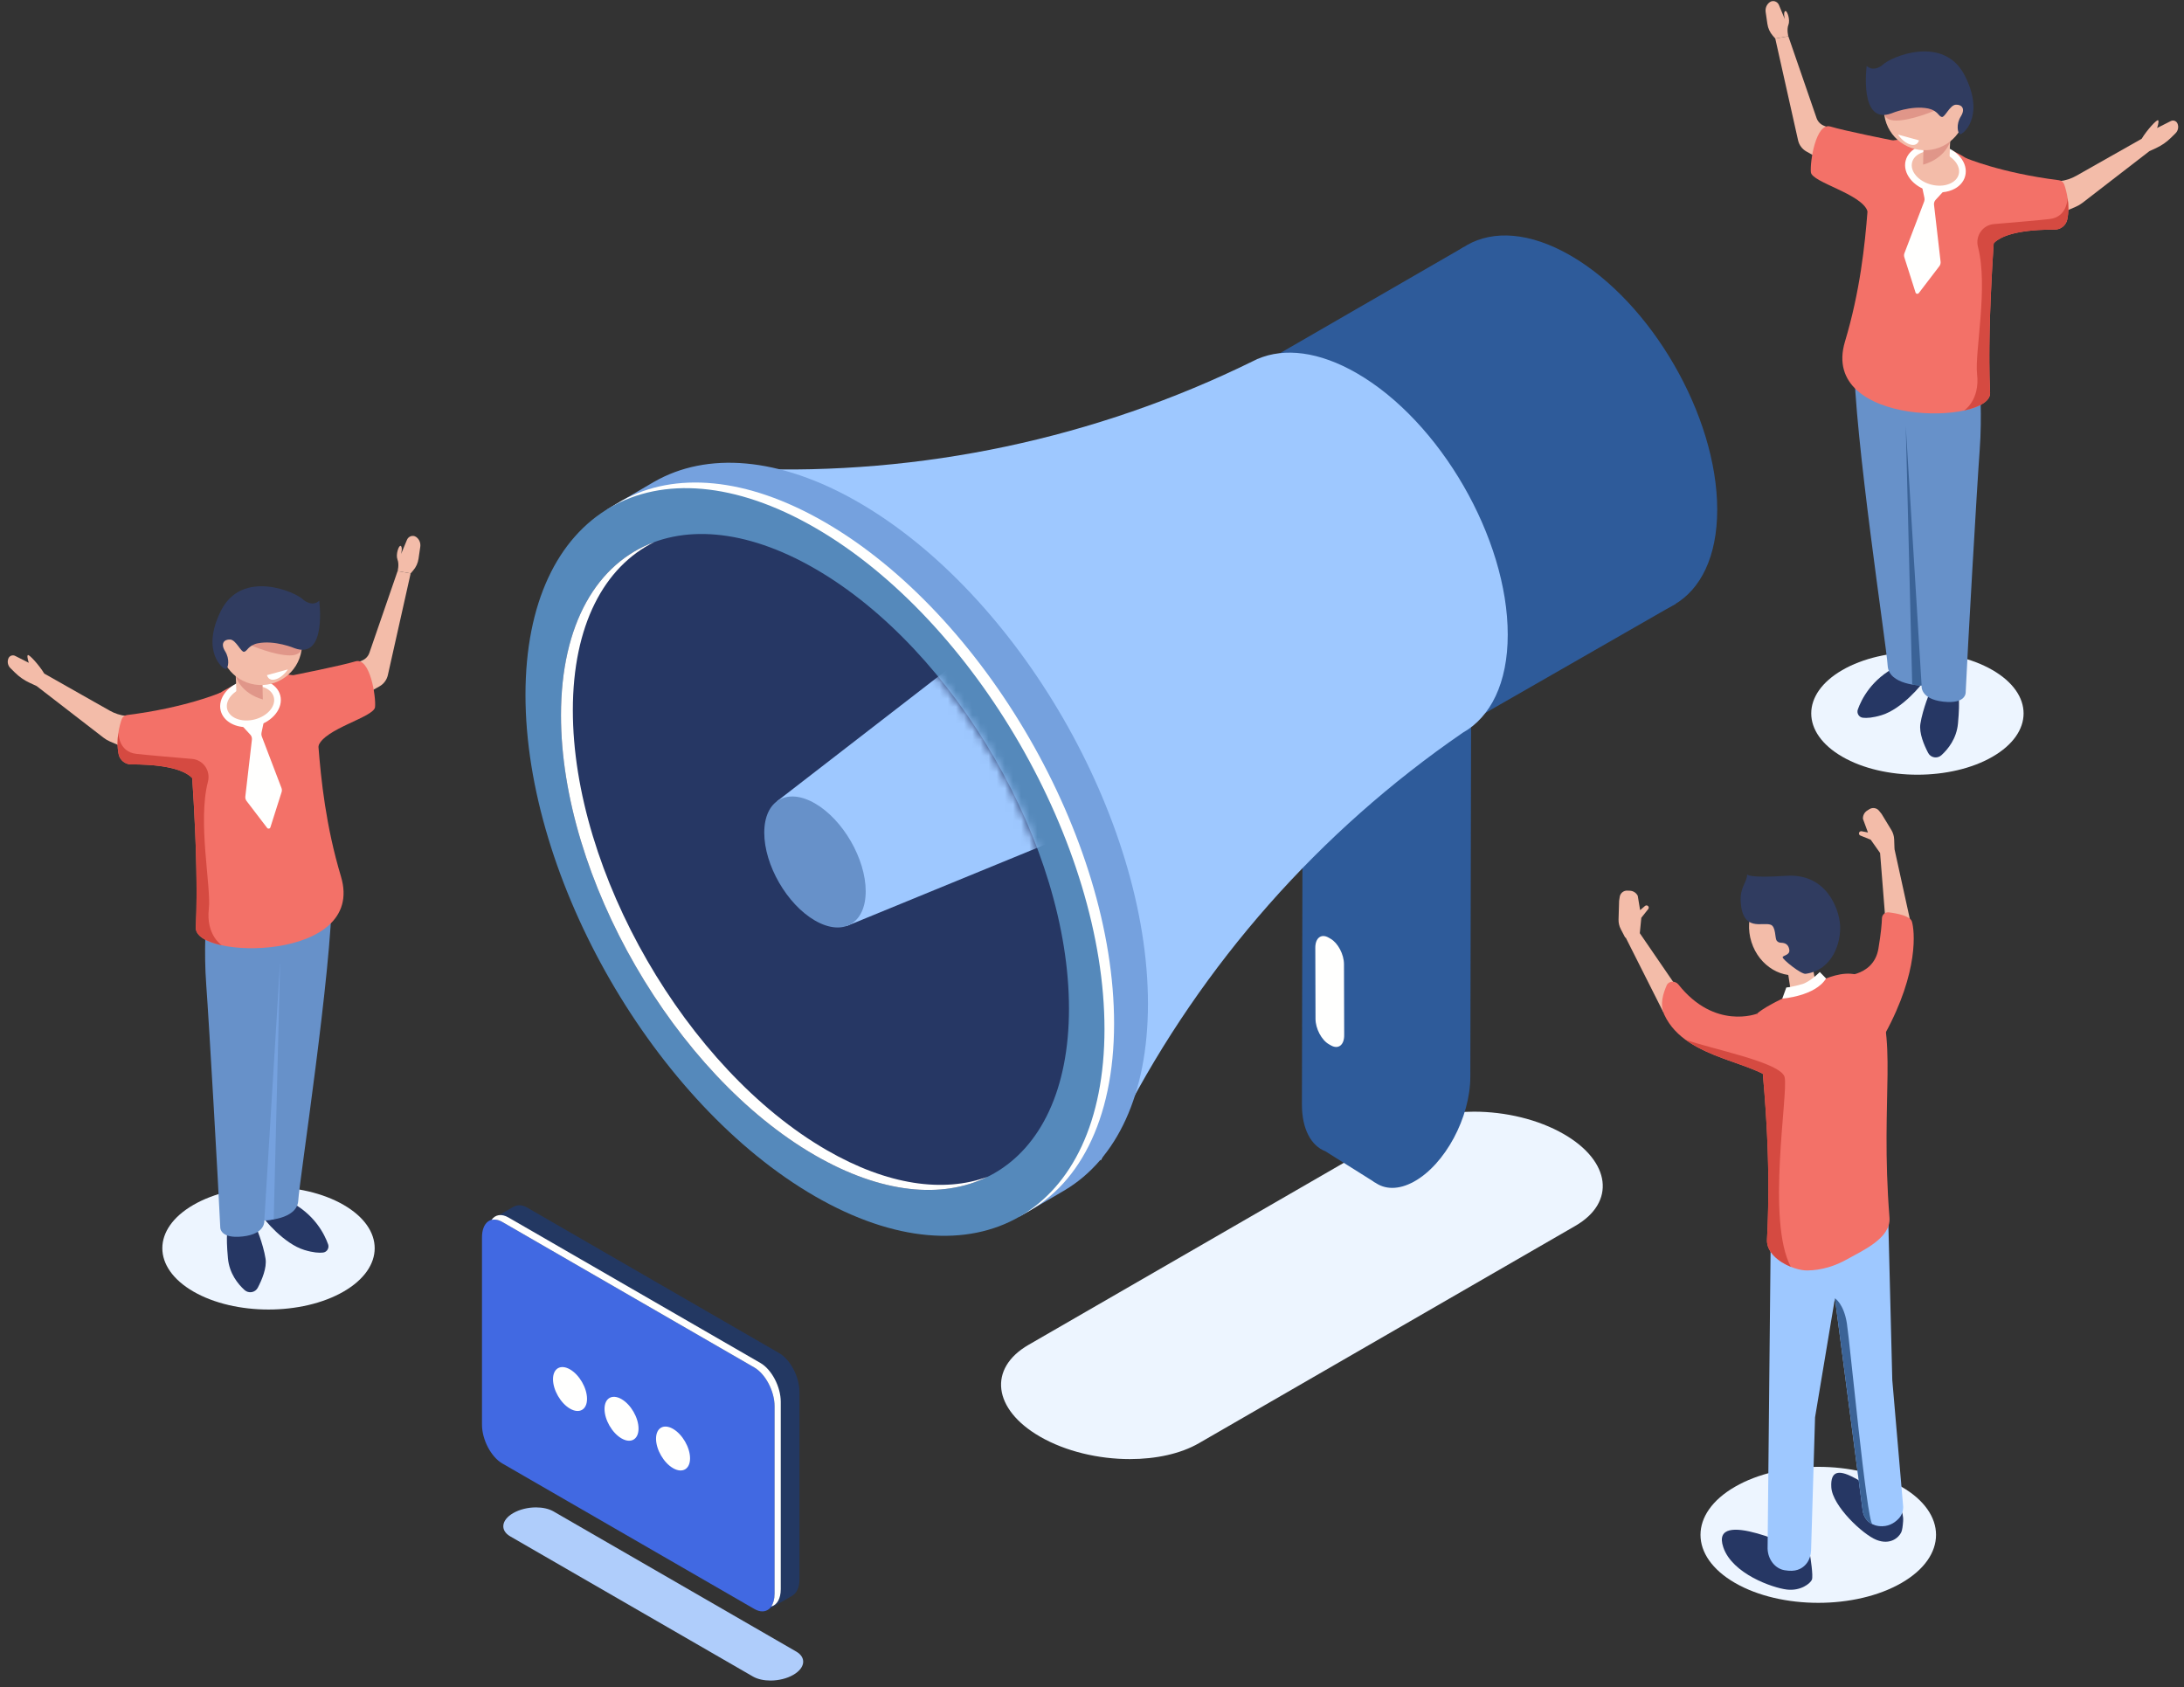 <?xml version="1.0" encoding="UTF-8"?>
<svg width="268px" height="207px" viewBox="0 0 268 207" version="1.1" xmlns="http://www.w3.org/2000/svg" xmlns:xlink="http://www.w3.org/1999/xlink">
    <rect x="0" y="0" width="268" height="207" fill="#333333" stroke="none"/>
    <title>1028</title>
    <defs>
        <path d="M62.365,58.524 C62.365,78.401 48.411,86.456 31.197,76.518 C13.984,66.58 0.029,42.411 0.029,22.535 C0.029,2.659 13.984,-5.398 31.197,4.541 C48.411,14.479 62.365,38.648 62.365,58.524" id="path-1"></path>
    </defs>
    <g id="Page-1" stroke="none" stroke-width="1" fill="none" fill-rule="evenodd">
        <g id="11-copy-6" transform="translate(-73, -166)">
            <g id="1028" transform="translate(73, 166)">
                <path d="M94.547,206.212 C93.741,206.212 92.972,206.049 92.396,205.718 L62.618,188.524 C61.348,187.792 61.507,186.512 62.973,185.666 C63.774,185.203 64.801,184.965 65.774,184.965 C66.58,184.965 67.35,185.128 67.925,185.46 L97.703,202.653 C98.973,203.386 98.814,204.666 97.348,205.512 C96.547,205.975 95.52,206.212 94.547,206.212" id="Fill-1" fill="#AFCDFB"></path>
                <path d="M235.288,95.06 C231.953,95.06 228.619,94.326 226.074,92.857 C220.986,89.919 220.986,85.156 226.073,82.219 C228.617,80.75 231.952,80.016 235.286,80.016 C238.621,80.016 241.955,80.75 244.499,82.219 C249.587,85.157 249.588,89.919 244.5,92.857 C241.957,94.326 238.622,95.06 235.288,95.06" id="Fill-2" fill="#EDF5FF"></path>
                <path d="M236.052,83.575 C235.906,83.938 233.4,86.989 230.894,87.753 C229.804,88.084 229.071,88.127 228.591,88.07 C228.109,88.013 227.812,87.516 227.974,87.059 C228.405,85.845 229.641,83.316 232.782,81.759 C237.032,79.651 236.052,83.575 236.052,83.575" id="Fill-3" fill="#263764"></path>
                <path d="M236.886,84.747 C236.886,84.747 235.942,86.963 235.652,88.815 C235.475,89.945 236.095,91.413 236.606,92.387 C236.922,92.99 237.725,93.126 238.231,92.668 C239.05,91.924 240.093,90.633 240.265,88.779 C240.556,85.655 240.265,85.111 240.265,85.111 L236.886,84.747" id="Fill-4" fill="#263764"></path>
                <path d="M242.925,46.99 C242.925,46.99 243.252,50.93 242.925,55.29 C242.598,59.648 241.427,80.033 241.21,84.937 C241.21,84.937 241.318,86.422 238.444,86.095 C235.57,85.768 235.802,84.12 235.802,84.12 C235.802,84.12 231.765,84.065 231.638,81.686 C231.511,79.306 227.504,53.274 227.504,43.915 L242.925,46.99" id="Fill-5" fill="#6791C9"></path>
                <path d="M235.802,84.12 C235.802,84.12 235.301,84.112 234.648,84 L233.858,52.312 L235.802,84.12" id="Fill-6" fill="#3B6397"></path>
                <path d="M238.656,18.074 C245.177,20.777 245.046,24.631 245.046,24.631 C245.046,24.631 243.768,38.763 244.205,48.2 C244.387,52.146 223.244,52.447 226.396,41.921 C230.115,29.511 228.721,19.464 230.461,17.949 C232.201,16.434 236.969,17.375 238.656,18.074" id="Fill-7" fill="#F37168"></path>
                <path d="M240.754,21.491 C240.413,22.815 238.678,23.514 236.879,23.05 C235.081,22.586 233.899,21.138 234.24,19.814 C234.58,18.49 236.316,17.792 238.115,18.256 C239.913,18.719 241.095,20.168 240.754,21.491" id="Fill-8" fill="#F3BCA9"></path>
                <path d="M237,18.521 C236.567,18.521 236.153,18.596 235.784,18.744 C235.175,18.989 234.768,19.405 234.636,19.916 C234.352,21.019 235.404,22.247 236.982,22.653 C237.769,22.856 238.559,22.824 239.21,22.561 C239.818,22.316 240.225,21.9 240.357,21.389 C240.489,20.879 240.333,20.318 239.919,19.81 C239.475,19.266 238.798,18.855 238.012,18.653 C237.672,18.565 237.331,18.521 237,18.521 Z M237.992,23.603 C237.593,23.603 237.183,23.552 236.777,23.447 C234.763,22.927 233.447,21.252 233.843,19.711 C234.041,18.942 234.622,18.328 235.477,17.984 C236.29,17.658 237.263,17.613 238.217,17.859 C239.17,18.104 240,18.614 240.554,19.292 C241.137,20.007 241.349,20.825 241.151,21.594 C240.953,22.363 240.372,22.977 239.516,23.321 C239.05,23.509 238.53,23.603 237.992,23.603 L237.992,23.603 Z" id="Fill-9" fill="#FFFFFE"></path>
                <path d="M236.042,17.78 C236.042,17.78 236.098,18.041 235.985,20.108 C235.949,20.757 238.224,21.364 238.812,20.776 C239.4,20.189 239.165,19.576 239.306,17.366 C239.447,15.155 236.042,17.78 236.042,17.78" id="Fill-10" fill="#F3BCA9"></path>
                <path d="M239.306,17.366 C239.306,17.366 238.746,19.416 235.985,20.202 L236.026,18.339 L239.306,17.366" id="Fill-11" fill="#E09689"></path>
                <path d="M241.055,12.158 C241.749,14.842 240.136,17.58 237.452,18.274 C234.768,18.967 232.03,17.354 231.336,14.671 C230.642,11.986 232.255,9.249 234.939,8.554 C237.623,7.861 240.361,9.474 241.055,12.158" id="Fill-12" fill="#F3BCA9"></path>
                <path d="M237.348,13.598 C237.348,13.598 234.585,14.782 232.671,14.795 C230.757,14.809 231.179,13.207 231.179,13.207 L236.859,12.386 L237.348,13.598" id="Fill-13" fill="#E09689"></path>
                <path d="M232.101,13.91 C232.101,13.91 234.508,12.888 236.62,13.315 C237.116,13.414 237.576,13.68 237.896,14.072 C238,14.201 238.133,14.319 238.283,14.352 C238.657,14.437 239.27,12.883 239.998,12.848 C240.726,12.812 241.212,13.328 240.615,14.284 C240.018,15.239 240.219,16.309 240.494,16.461 C240.769,16.615 243.682,14.384 241.112,9.295 C238.543,4.205 232.016,6.946 231.001,7.978 C231.001,7.978 229.932,8.909 229.062,8.08 C229.062,8.08 228.088,15.383 232.101,13.91" id="Fill-14" fill="#303C60"></path>
                <path d="M227.272,16.917 L223.765,15.405 C223.364,15.232 223.053,14.898 222.91,14.484 L219.448,4.45 L217.844,4.728 L220.642,17.215 C220.773,17.798 221.145,18.299 221.666,18.59 L227.504,21.869 L227.272,16.917" id="Fill-15" fill="#F3BCA9"></path>
                <path d="M263.752,18.549 L264.557,18.18 C265.241,17.865 265.866,17.434 266.403,16.904 L266.963,16.351 C267.279,16.04 267.373,15.567 267.201,15.158 C267.066,14.838 266.69,14.7 266.38,14.856 L264.7,15.705 C264.7,15.705 264.963,14.961 264.836,14.767 C264.709,14.574 263.409,16.009 262.808,17.027 C262.207,18.045 263.752,18.549 263.752,18.549" id="Fill-16" fill="#F3BCA9"></path>
                <path d="M249.759,22.562 L252.757,22.227 C253.467,22.148 254.153,21.926 254.773,21.575 L262.808,17.027 L263.752,18.549 L255.538,24.891 C255.283,25.087 255.006,25.25 254.711,25.376 L249.813,27.47 L249.759,22.562" id="Fill-17" fill="#F3BCA9"></path>
                <path d="M217.844,4.728 L217.537,4.376 C217.185,3.969 216.956,3.471 216.878,2.939 L216.665,1.475 C216.598,1.02 216.776,0.557 217.146,0.283 L217.186,0.254 C217.575,-0.015 218.116,0.18 218.297,0.617 L219.019,2.36 C219.019,2.36 218.791,1.456 219.082,1.357 C219.296,1.283 219.701,2.404 219.461,3.028 C219.222,3.65 219.448,4.45 219.448,4.45 L217.844,4.728" id="Fill-18" fill="#F3BCA9"></path>
                <path d="M234.204,16.87 L232.909,16.515 C232.909,16.515 233.527,17.488 234.43,17.736 C235.333,17.983 235.473,17.219 235.473,17.219 L234.204,16.87" id="Fill-19" fill="#FFFFFE"></path>
                <path d="M232.26,17.228 C232.26,17.228 226.403,16.071 224.615,15.528 C222.826,14.985 222.079,19.897 222.215,21.143 C222.351,22.387 228.441,23.777 229.165,25.912 C229.89,28.047 232.26,17.228 232.26,17.228" id="Fill-20" fill="#F37168"></path>
                <path d="M241.216,19.385 C241.216,19.385 245.497,21.221 252.661,22.116 C252.952,22.152 253.202,22.345 253.298,22.623 C253.574,23.416 254.045,25.148 253.678,26.929 C253.525,27.664 252.861,28.179 252.111,28.174 C249.868,28.159 245.042,28.373 244.258,30.47 C243.232,33.217 241.216,19.385 241.216,19.385" id="Fill-21" fill="#F37168"></path>
                <path d="M238.698,23.246 L237.523,24.521 C237.371,24.686 237.298,24.91 237.325,25.134 L238.131,32.111 C238.154,32.307 238.099,32.504 237.98,32.66 L235.455,35.964 C235.343,36.11 235.112,36.07 235.057,35.894 L233.681,31.567 C233.63,31.404 233.634,31.227 233.695,31.066 L236.114,24.729 C236.167,24.59 236.179,24.439 236.149,24.293 L235.794,22.613 L238.698,23.246" id="Fill-22" fill="#FFFFFE"></path>
                <path d="M251.52,26.875 C250.239,27.024 247.094,27.295 244.675,27.496 C243.29,27.612 242.369,28.948 242.719,30.294 C244.009,35.244 242.302,43.202 242.609,45.896 C242.978,49.119 241.025,50.365 241.015,50.372 C242.944,49.954 244.25,49.193 244.205,48.2 C243.937,42.404 244.316,34.841 244.647,29.865 C246.055,28.328 250.141,28.159 252.135,28.174 C252.896,28.18 253.537,27.636 253.686,26.89 C253.871,25.961 253.828,25.052 253.708,24.28 C253.708,24.331 253.707,26.621 251.52,26.875" id="Fill-23" fill="#D54A41"></path>
                <path d="M32.949,160.685 C29.615,160.685 26.28,159.95 23.736,158.482 C18.648,155.544 18.648,150.781 23.736,147.844 C26.28,146.375 29.615,145.64 32.949,145.64 C36.284,145.64 39.618,146.375 42.162,147.844 C47.25,150.781 47.25,155.544 42.162,158.482 C39.618,159.95 36.283,160.685 32.949,160.685" id="Fill-24" fill="#EDF5FF"></path>
                <path d="M32.185,149.199 C32.33,149.563 34.836,152.614 37.343,153.376 C38.433,153.708 39.165,153.752 39.646,153.695 C40.127,153.637 40.425,153.14 40.263,152.683 C39.831,151.469 38.595,148.94 35.455,147.383 C31.204,145.277 32.185,149.199 32.185,149.199" id="Fill-25" fill="#263764"></path>
                <path d="M31.349,150.372 C31.349,150.372 32.294,152.588 32.584,154.44 C32.762,155.57 32.142,157.038 31.631,158.011 C31.314,158.615 30.511,158.75 30.006,158.292 C29.187,157.549 28.144,156.258 27.972,154.403 C27.68,151.28 27.972,150.734 27.972,150.734 L31.349,150.372" id="Fill-26" fill="#263764"></path>
                <path d="M25.312,112.614 C25.312,112.614 24.985,116.555 25.312,120.913 C25.639,125.273 26.809,145.658 27.027,150.561 C27.027,150.561 26.917,152.046 29.793,151.72 C32.666,151.393 32.435,149.744 32.435,149.744 C32.435,149.744 36.471,149.69 36.599,147.311 C36.725,144.932 40.733,118.899 40.733,109.539 L25.312,112.614" id="Fill-27" fill="#6791C9"></path>
                <path d="M32.435,149.744 C32.435,149.744 32.935,149.737 33.588,149.625 L34.378,117.937 L32.435,149.744" id="Fill-28" fill="#75A1DE"></path>
                <path d="M29.581,83.699 C23.06,86.402 23.191,90.257 23.191,90.257 C23.191,90.257 24.468,104.388 24.032,113.825 C23.85,117.77 44.993,118.071 41.839,107.546 C38.122,95.136 39.515,85.089 37.775,83.573 C36.034,82.058 31.267,82.999 29.581,83.699" id="Fill-29" fill="#F37168"></path>
                <path d="M27.482,87.116 C27.824,88.441 29.559,89.138 31.357,88.675 C33.156,88.211 34.337,86.762 33.996,85.438 C33.655,84.114 31.921,83.417 30.122,83.88 C28.324,84.343 27.142,85.792 27.482,87.116" id="Fill-30" fill="#F3BCA9"></path>
                <path d="M27.879,87.014 C28.164,88.117 29.677,88.683 31.255,88.278 C32.832,87.872 33.884,86.644 33.599,85.541 C33.316,84.438 31.8,83.873 30.224,84.277 C28.646,84.683 27.595,85.912 27.879,87.014 Z M30.259,89.226 C28.717,89.226 27.403,88.448 27.086,87.219 C26.689,85.678 28.005,84.002 30.02,83.483 C32.036,82.966 33.996,83.796 34.393,85.336 C34.79,86.877 33.473,88.552 31.46,89.072 C31.053,89.176 30.649,89.226 30.259,89.226 L30.259,89.226 Z" id="Fill-31" fill="#FFFFFE"></path>
                <path d="M32.195,83.404 C32.195,83.404 32.139,83.666 32.252,85.732 C32.287,86.382 30.013,86.989 29.424,86.401 C28.837,85.812 29.072,85.201 28.93,82.99 C28.789,80.779 32.195,83.404 32.195,83.404" id="Fill-32" fill="#F3BCA9"></path>
                <path d="M28.93,82.99 C28.93,82.99 29.491,85.04 32.252,85.827 L32.21,83.963 L28.93,82.99" id="Fill-33" fill="#E09689"></path>
                <path d="M27.181,77.782 C26.487,80.466 28.101,83.204 30.785,83.898 C33.468,84.592 36.206,82.979 36.9,80.295 C37.594,77.611 35.981,74.873 33.298,74.18 C30.614,73.486 27.875,75.099 27.181,77.782" id="Fill-34" fill="#F3BCA9"></path>
                <path d="M30.888,79.223 C30.888,79.223 33.652,80.407 35.565,80.421 C37.478,80.434 37.057,78.832 37.057,78.832 L31.377,78.011 L30.888,79.223" id="Fill-35" fill="#E09689"></path>
                <path d="M36.136,79.535 C36.136,79.535 33.728,78.513 31.616,78.939 C31.119,79.039 30.659,79.305 30.34,79.698 C30.236,79.826 30.104,79.943 29.954,79.977 C29.579,80.062 28.966,78.508 28.239,78.472 C27.511,78.438 27.025,78.952 27.622,79.908 C28.218,80.863 28.017,81.933 27.743,82.086 C27.467,82.24 24.555,80.009 27.124,74.919 C29.693,69.829 36.22,72.571 37.236,73.602 C37.236,73.602 38.304,74.534 39.174,73.704 C39.174,73.704 40.149,81.007 36.136,79.535" id="Fill-36" fill="#303C60"></path>
                <path d="M40.965,82.541 L44.472,81.03 C44.873,80.857 45.183,80.522 45.326,80.109 L48.789,70.075 L50.393,70.354 L47.594,82.841 C47.463,83.423 47.092,83.923 46.571,84.216 L40.733,87.495 L40.965,82.541" id="Fill-37" fill="#F3BCA9"></path>
                <path d="M4.485,84.173 L3.68,83.804 C2.995,83.49 2.369,83.058 1.833,82.528 L1.273,81.976 C0.957,81.663 0.864,81.191 1.036,80.782 C1.171,80.463 1.547,80.324 1.857,80.481 L3.537,81.329 C3.537,81.329 3.274,80.586 3.4,80.392 C3.527,80.199 4.827,81.634 5.429,82.651 C6.03,83.669 4.485,84.173 4.485,84.173" id="Fill-38" fill="#F3BCA9"></path>
                <path d="M18.478,88.187 L15.479,87.851 C14.77,87.773 14.084,87.55 13.462,87.199 L5.429,82.651 L4.485,84.173 L12.699,90.516 C12.952,90.712 13.23,90.874 13.524,91 L18.424,93.095 L18.478,88.187" id="Fill-39" fill="#F3BCA9"></path>
                <path d="M50.393,70.354 L50.699,70 C51.051,69.594 51.28,69.095 51.358,68.562 L51.572,67.1 C51.639,66.644 51.461,66.181 51.091,65.908 L51.05,65.879 C50.662,65.611 50.119,65.804 49.939,66.24 L49.218,67.984 C49.218,67.984 49.445,67.082 49.154,66.981 C48.94,66.908 48.536,68.029 48.774,68.651 C49.014,69.274 48.789,70.075 48.789,70.075 L50.393,70.354" id="Fill-40" fill="#F3BCA9"></path>
                <path d="M34.033,82.496 L35.328,82.139 C35.328,82.139 34.71,83.112 33.806,83.36 C32.903,83.608 32.762,82.843 32.762,82.843 L34.033,82.496" id="Fill-41" fill="#FFFFFE"></path>
                <path d="M35.976,82.853 C35.976,82.853 41.833,81.695 43.622,81.152 C45.41,80.608 46.157,85.521 46.021,86.767 C45.886,88.012 39.795,89.401 39.071,91.537 C38.346,93.672 35.976,82.853 35.976,82.853" id="Fill-42" fill="#F37168"></path>
                <path d="M27.02,85.008 C27.02,85.008 22.739,86.846 15.576,87.741 C15.284,87.777 15.035,87.97 14.938,88.247 C14.662,89.041 14.19,90.773 14.559,92.554 C14.711,93.288 15.376,93.803 16.126,93.798 C18.368,93.783 23.195,93.998 23.978,96.095 C25.004,98.842 27.02,85.008 27.02,85.008" id="Fill-43" fill="#F37168"></path>
                <path d="M29.539,88.871 L30.712,90.145 C30.865,90.311 30.938,90.535 30.912,90.758 L30.105,97.736 C30.082,97.932 30.137,98.128 30.256,98.285 L32.782,101.589 C32.894,101.735 33.125,101.695 33.18,101.52 L34.555,97.192 C34.607,97.028 34.602,96.851 34.54,96.691 L32.121,90.353 C32.069,90.214 32.057,90.063 32.088,89.918 L32.441,88.238 L29.539,88.871" id="Fill-44" fill="#FFFFFE"></path>
                <path d="M16.716,92.5 C17.998,92.648 21.142,92.919 23.56,93.121 C24.947,93.236 25.867,94.572 25.517,95.919 C24.228,100.868 25.935,108.827 25.626,111.52 C25.258,114.743 27.211,115.99 27.222,115.996 C25.292,115.58 23.986,114.818 24.032,113.825 C24.3,108.028 23.921,100.466 23.589,95.49 C22.18,93.952 18.096,93.783 16.101,93.798 C15.34,93.805 14.7,93.26 14.551,92.514 C14.366,91.586 14.408,90.677 14.528,89.905 C14.528,89.954 14.529,92.245 16.716,92.5" id="Fill-45" fill="#D54A41"></path>
                <path d="M95.615,166.033 L64.689,148.177 C64.076,147.824 63.523,147.811 63.089,148.049 L63.091,148.029 L60.092,149.763 C60.092,149.763 61.42,150.247 62.2,150.533 L62.2,173.055 C62.2,174.887 63.314,177.016 64.689,177.809 L94.249,194.876 L94.249,197.519 L97.279,195.772 L97.263,195.767 C97.775,195.455 98.103,194.769 98.103,193.784 L98.103,170.788 C98.103,168.955 96.989,166.826 95.615,166.033" id="Fill-46" fill="#233862"></path>
                <path d="M92.56,197.425 L61.633,179.57 C60.26,178.777 59.145,176.648 59.145,174.815 L59.145,151.819 C59.145,149.987 60.26,149.145 61.633,149.939 L92.56,167.794 C93.934,168.588 95.049,170.716 95.049,172.548 L95.049,195.544 C95.049,197.377 93.934,198.218 92.56,197.425" id="Fill-47" fill="#4169E2"></path>
                <path d="M93.319,167.248 L62.393,149.392 C61.522,148.889 60.758,149.046 60.314,149.691 C60.698,149.591 61.148,149.657 61.633,149.938 L92.56,167.794 C93.934,168.588 95.049,170.716 95.049,172.548 L95.049,195.544 C95.049,196.216 94.896,196.752 94.638,197.125 C95.339,196.943 95.807,196.181 95.807,194.997 L95.807,172.002 C95.807,170.169 94.693,168.04 93.319,167.248" id="Fill-48" fill="#FFFFFE"></path>
                <path d="M72.034,171.646 C72.034,172.976 71.099,173.515 69.947,172.85 C68.795,172.184 67.86,170.566 67.86,169.236 C67.86,167.905 68.795,167.366 69.947,168.031 C71.099,168.697 72.034,170.315 72.034,171.646" id="Fill-49" fill="#FFFFFE"></path>
                <path d="M78.355,175.295 C78.355,176.625 77.421,177.166 76.268,176.5 C75.116,175.835 74.182,174.216 74.182,172.886 C74.182,171.555 75.116,171.016 76.268,171.681 C77.421,172.346 78.355,173.965 78.355,175.295" id="Fill-50" fill="#FFFFFE"></path>
                <g id="Group-56" transform="translate(80, 175)" fill="#FFFFFE">
                    <path d="M4.677,3.945 C4.677,5.276 3.742,5.815 2.59,5.15 C1.438,4.484 0.503,2.866 0.503,1.536 C0.503,0.205 1.438,-0.334 2.59,0.331 C3.742,0.996 4.677,2.614 4.677,3.945" id="Fill-51"></path>
                </g>
                <path d="M138.649,179.037 C134.816,179.037 130.773,178.103 127.615,176.279 C121.843,172.946 121.216,167.905 126.215,165.018 L172.397,138.355 C174.662,137.048 177.693,136.407 180.868,136.407 C184.701,136.407 188.744,137.341 191.902,139.163 C197.674,142.497 198.302,147.538 193.302,150.425 L147.12,177.088 C144.856,178.396 141.824,179.037 138.649,179.037" id="Fill-145" fill="#EDF5FF"></path>
                <path d="M173.543,127.886 L173.556,121.997 L180.522,86.898 L173.642,82.647 L159.858,90.257 L159.759,135.496 C159.752,138.54 160.893,140.599 162.646,141.269 L162.646,141.272 L168.774,145.125 L169.544,142.211 L170.597,136.905 C172.372,134.289 173.537,130.947 173.543,127.886" id="Fill-146" fill="#2E5B9A"></path>
                <path d="M173.512,144.99 L173.512,144.99 C169.705,147.091 166.629,144.743 166.64,139.746 L166.738,94.507 L180.522,86.898 L180.424,132.138 C180.413,137.134 177.319,142.888 173.512,144.99" id="Fill-147" fill="#2E5B9A"></path>
                <path d="M210.72,62.538 C210.72,74.019 202.66,78.674 192.716,72.932 C182.771,67.191 174.711,53.229 174.711,41.747 C174.711,30.265 182.771,25.611 192.716,31.352 C202.66,37.094 210.72,51.056 210.72,62.538" id="Fill-148" fill="#2E5B9A"></path>
                <polyline id="Fill-149" fill="#2E5B9A" points="205.624 74.089 153.227 104.135 125.059 61.823 179.647 30.298 205.624 74.089"></polyline>
                <path d="M185.016,77.871 C185.016,66.062 176.725,51.702 166.498,45.796 C161.85,43.112 157.605,42.645 154.353,44.032 L154.349,44.025 L154.282,44.058 L154.198,44.098 C154.055,44.163 153.915,44.232 153.777,44.303 C134.44,53.807 113.038,58.35 91.502,57.512 L85.4,57.274 L135.074,142.398 L137.764,137.198 C147.576,118.234 161.917,101.995 179.5,89.907 C182.905,87.996 185.016,83.829 185.016,77.871" id="Fill-150" fill="#9EC8FF"></path>
                <path d="M140.867,123.161 C140.867,100.507 124.962,72.959 105.343,61.632 C95.558,55.984 86.698,55.436 80.274,59.116 L80.274,59.114 L80.239,59.134 L80.192,59.162 L74.362,62.577 L76.399,62.152 C72.256,66.469 69.817,73.272 69.817,82.141 C69.817,104.796 85.723,132.343 105.343,143.671 C113.042,148.116 120.169,149.401 125.988,147.955 L125.064,149.313 L130.43,146.177 L130.515,146.127 L130.707,146.015 L130.701,146.015 C136.988,142.245 140.867,134.347 140.867,123.161" id="Fill-151" fill="#75A1DE"></path>
                <path d="M136.71,125.587 C136.71,102.933 120.805,75.385 101.185,64.057 C91.532,58.484 82.78,57.879 76.378,61.396 L75.486,61.919 C75.181,62.112 74.884,62.316 74.591,62.53 L76.399,62.152 C72.256,66.469 69.817,73.272 69.817,82.141 C69.817,104.796 85.723,132.343 105.343,143.671 C113.042,148.116 120.169,149.401 125.988,147.955 L125.146,149.194 C132.252,145.795 136.71,137.58 136.71,125.587" id="Fill-152" fill="#FFFFFE"></path>
                <path d="M135.532,126.28 C135.532,148.934 119.627,158.116 100.007,146.789 C80.388,135.461 64.482,107.913 64.482,85.259 C64.482,62.605 80.388,53.423 100.007,64.75 C119.627,76.078 135.532,103.626 135.532,126.28" id="Fill-153" fill="#5589BB"></path>
                <path d="M131.175,123.764 C131.175,143.641 117.221,151.696 100.007,141.758 C82.794,131.82 68.839,107.651 68.839,87.775 C68.839,67.899 82.794,59.842 100.007,69.781 C117.221,79.719 131.175,103.888 131.175,123.764" id="Fill-154" fill="#263764"></path>
                <path d="M101.462,141.134 C84.248,131.196 70.294,107.027 70.294,87.152 C70.294,76.714 74.144,69.539 80.291,66.514 C73.301,69.078 68.839,76.536 68.839,87.775 C68.839,107.651 82.794,131.82 100.007,141.758 C108.181,146.477 115.619,147.136 121.178,144.401 C115.807,146.372 108.942,145.453 101.462,141.134" id="Fill-155" fill="#FFFFFE"></path>
                <g id="Group-159" transform="translate(68.81, 65.24)">
                    <mask id="mask-2" fill="white">
                        <use xlink:href="#path-1"></use>
                    </mask>
                    <g id="Clip-157"></g>
                    <polyline id="Fill-156" fill="#9EC8FF" mask="url(#mask-2)" points="26.532 33.079 71.756 -1.889 88.177 26.602 35.098 48.383 26.532 33.079"></polyline>
                    <path d="M37.421,44.123 C37.421,48.092 34.635,49.701 31.197,47.716 C27.759,45.732 24.973,40.905 24.973,36.936 C24.973,32.967 27.759,31.358 31.197,33.343 C34.635,35.327 37.421,40.154 37.421,44.123" id="Fill-158" fill="#6791C9" mask="url(#mask-2)"></path>
                </g>
                <path d="M163.315,128.274 L163.071,128.134 C162.166,127.615 161.43,126.219 161.427,125.015 L161.402,116.29 C161.398,115.086 162.129,114.531 163.033,115.05 L163.278,115.19 C164.182,115.709 164.918,117.105 164.921,118.309 L164.946,127.034 C164.95,128.238 164.22,128.793 163.315,128.274" id="Fill-160" fill="#FFFFFE"></path>
                <path d="M223.122,196.676 C219.423,196.676 215.725,195.861 212.902,194.232 C207.259,190.973 207.258,185.691 212.902,182.432 C215.723,180.803 219.423,179.988 223.12,179.988 C226.819,179.988 230.518,180.803 233.34,182.433 C238.983,185.691 238.984,190.973 233.34,194.232 C230.519,195.861 226.82,196.676 223.122,196.676" id="Fill-161" fill="#EDF5FF"></path>
                <path d="M231.976,183.91 C232.983,184.34 233.617,185.462 233.533,186.668 C233.493,187.238 233.425,187.768 233.306,188.017 C232.986,188.69 231.936,189.613 230.26,188.951 C228.584,188.288 224.862,184.791 224.722,182.502 C224.464,178.25 229.325,182.777 231.976,183.91" id="Fill-162" fill="#263764"></path>
                <path d="M222.13,190.942 C222.13,190.942 222.532,193.394 222.336,193.844 C222.141,194.293 220.976,195.252 219.253,195.044 C217.529,194.837 212.571,193.127 211.468,189.86 C209.756,184.796 221.037,190.24 221.037,190.24 L222.13,190.942" id="Fill-163" fill="#263764"></path>
                <path d="M217.286,151.752 L216.902,190.022 C216.943,191.353 217.815,192.477 218.987,192.675 C219.132,192.7 219.287,192.72 219.454,192.734 C220.64,192.838 221.332,192.328 221.727,191.794 C222.046,191.36 222.215,190.81 222.238,190.249 L222.727,173.912 L225.166,159.305 L228.541,185.157 C228.595,185.856 228.929,186.503 229.468,186.859 C229.839,187.106 230.345,187.296 231.006,187.276 C231.972,187.247 232.643,186.73 233.052,186.269 C233.376,185.904 233.547,185.401 233.541,184.885 L232.203,169.33 L231.705,149.489 L217.286,151.752" id="Fill-164" fill="#9EC8FF"></path>
                <path d="M222.242,117.496 L222.847,120.984 C222.847,120.984 222.87,122.173 221.541,122.503 C220.213,122.833 219.801,121.975 219.801,121.975 L219.201,118.048 L222.242,117.496" id="Fill-165" fill="#F3BCA9"></path>
                <path d="M214.92,115.587 C215.863,118.574 218.782,120.308 221.439,119.459 C224.096,118.61 225.486,115.501 224.543,112.513 C223.599,109.526 220.681,107.792 218.024,108.64 C215.367,109.489 213.977,112.598 214.92,115.587" id="Fill-166" fill="#F3BCA9"></path>
                <path d="M222.084,121.047 C222.176,121.01 227.72,117.44 229.77,121.176 C233.111,127.267 230.667,134.252 231.86,149.416 C232.059,151.954 228.445,153.5 226.736,154.476 C225.215,155.345 223.514,155.876 221.762,155.891 C220.03,155.905 216.708,154.365 216.829,152.1 C217.384,141.682 216.462,132.901 215.612,124.381 C215.612,124.381 216.674,123.237 222.084,121.047" id="Fill-167" fill="#F37168"></path>
                <path d="M225.166,159.305 L228.541,185.157 C228.595,185.856 228.929,186.503 229.468,186.859 C229.555,186.917 229.652,186.972 229.755,187.022 C229.056,186.496 227.01,164.797 226.632,162.384 C226.253,159.969 225.166,159.305 225.166,159.305" id="Fill-168" fill="#3B6397"></path>
                <polyline id="Fill-169" fill="#F3BCA9" points="204.107 124.203 199.465 114.99 200.921 114.07 205.732 121.088 204.107 124.203"></polyline>
                <polyline id="Fill-170" fill="#F3BCA9" points="234.723 114.42 232.466 104.147 230.667 104.167 231.343 112.686 234.723 114.42"></polyline>
                <path d="M215.612,124.381 C215.612,124.381 210.42,126.429 205.959,120.802 C205.566,120.306 204.759,120.361 204.526,120.896 C204.125,121.818 203.622,123.211 204.232,124.519 C206.928,130.306 216.126,130.105 218.343,133.348 C220.559,136.592 215.612,124.381 215.612,124.381" id="Fill-171" fill="#F37168"></path>
                <path d="M225.601,119.767 C225.601,119.767 229.888,120.097 230.504,116.386 C230.822,114.476 230.918,113.334 230.935,112.677 C230.948,112.232 231.334,111.895 231.776,111.95 C232.802,112.077 234.392,112.384 234.607,113.071 C234.929,114.098 235.535,119.137 231.301,126.868 C228.527,131.933 225.601,119.767 225.601,119.767" id="Fill-172" fill="#F37168"></path>
                <path d="M232.475,104.173 L232.434,103.001 C232.419,102.588 232.299,102.185 232.083,101.831 L230.897,99.881 L230.586,99.49 C230.3,99.131 229.789,99.043 229.4,99.288 L229.127,99.46 C228.778,99.679 228.578,100.071 228.604,100.481 L229.218,102.148 L228.442,101.998 C228.291,101.968 228.145,102.068 228.118,102.22 C228.095,102.348 228.166,102.475 228.286,102.524 L229.554,103.035 L230.707,104.666 L232.475,104.173" id="Fill-173" fill="#F3BCA9"></path>
                <path d="M199.43,115.048 L198.887,114.009 C198.696,113.643 198.601,113.233 198.613,112.82 L198.682,110.537 L198.758,110.044 C198.829,109.59 199.23,109.262 199.69,109.283 L200.012,109.296 C200.423,109.315 200.791,109.557 200.971,109.926 L201.26,111.679 L201.861,111.164 C201.978,111.064 202.154,111.079 202.253,111.197 C202.336,111.298 202.338,111.443 202.257,111.545 L201.407,112.617 L201.187,114.85 L199.43,115.048" id="Fill-174" fill="#F3BCA9"></path>
                <path d="M218.997,132.187 C219.449,134.246 216.73,149.766 219.752,155.442 C218.241,154.83 216.747,153.631 216.829,152.1 C217.225,144.65 216.866,138.039 216.319,131.76 C213.734,130.451 209.695,129.669 206.838,127.577 C209.902,128.706 218.594,130.351 218.997,132.187" id="Fill-175" fill="#D54A41"></path>
                <path d="M224.078,120.063 L223.308,119.271 C223.308,119.271 222.042,120.565 221.024,120.79 C221.024,120.79 219.8,121.137 219.201,121.167 L218.706,122.533 C218.706,122.533 222.738,122.244 224.078,120.063" id="Fill-176" fill="#FFFFFE"></path>
                <path d="M218.537,115.679 C218.325,115.675 218.127,115.579 218.006,115.404 C217.795,115.099 217.929,113.698 217.28,113.467 C216.266,113.105 213.861,114.374 213.604,110.717 C213.471,108.816 214.396,108.31 214.392,107.269 C214.392,107.269 214.312,107.791 219.202,107.466 C224.094,107.14 225.685,111.484 225.801,113.553 C225.917,115.622 224.916,119.024 221.572,119.491 C221.018,119.569 218.689,117.696 218.75,117.451 C218.81,117.205 219.688,117.219 219.562,116.504 C219.456,115.908 219.093,115.689 218.537,115.679" id="Fill-177" fill="#303C60"></path>
            </g>
        </g>
    </g>
</svg>